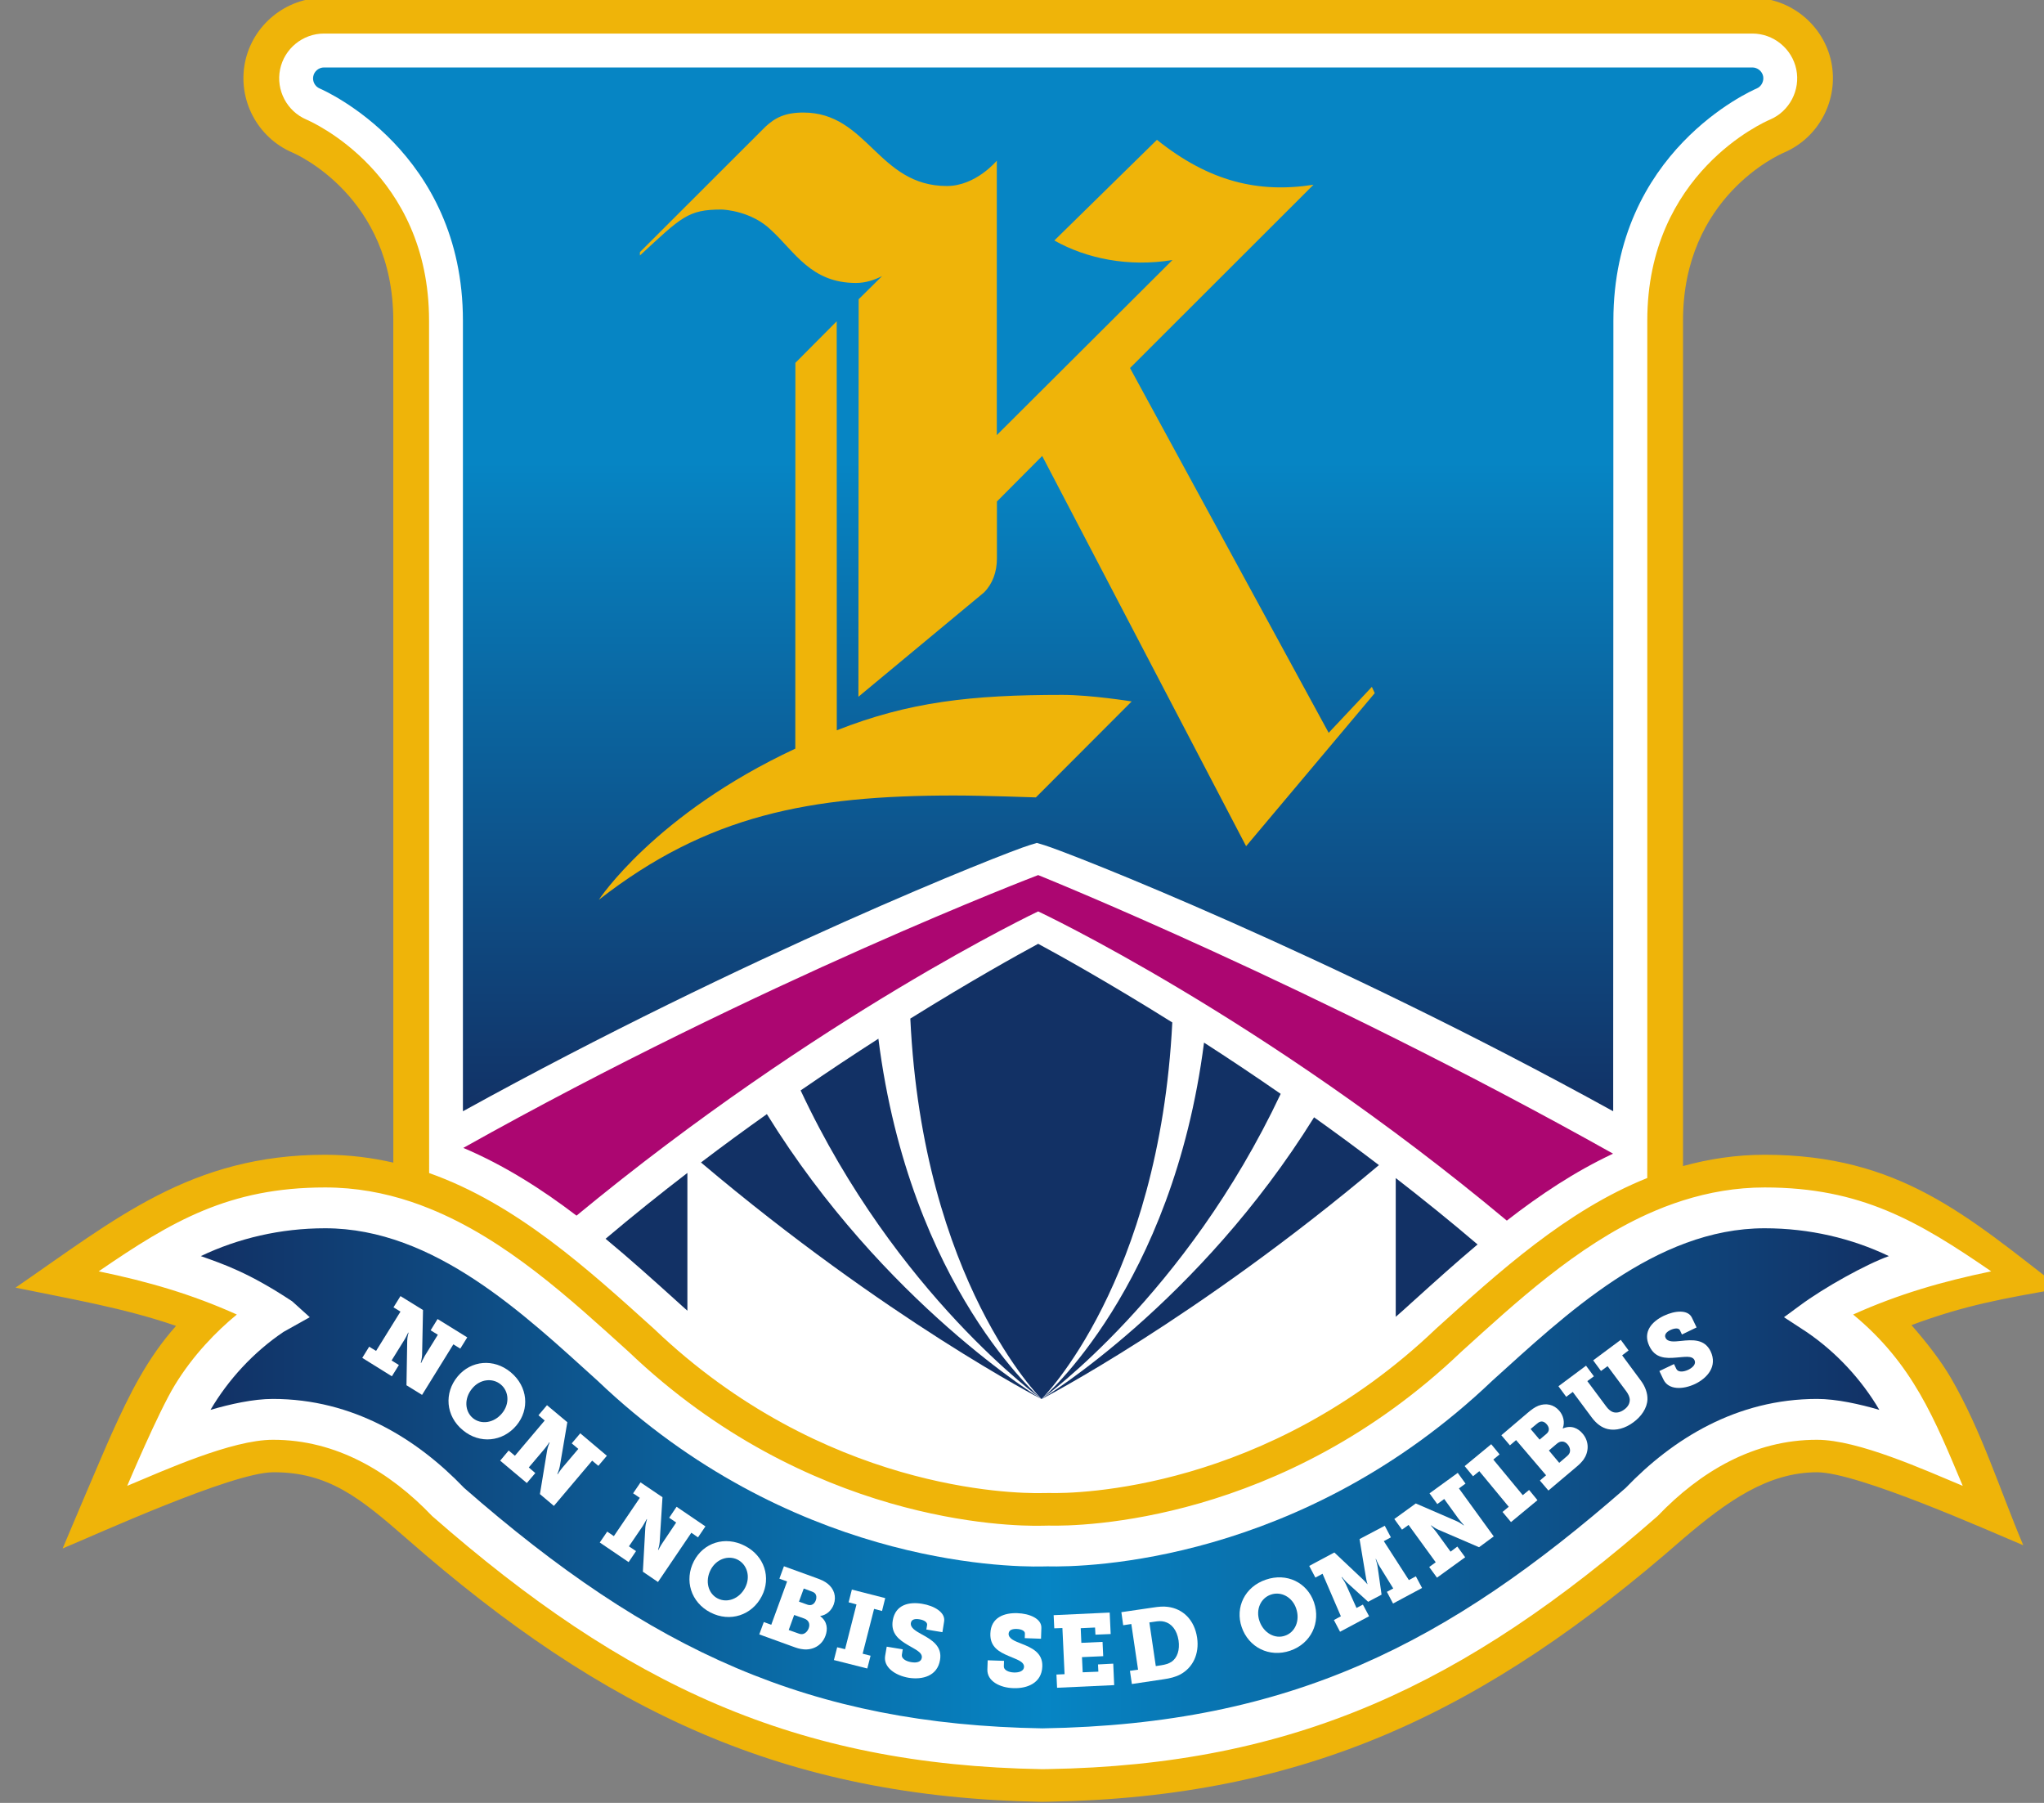 <?xml version="1.0" encoding="UTF-8" standalone="no"?>
<svg
   xmlns:dc="http://purl.org/dc/elements/1.1/"
   xmlns:cc="http://creativecommons.org/ns#"
   xmlns:rdf="http://www.w3.org/1999/02/22-rdf-syntax-ns#"
   xmlns:svg="http://www.w3.org/2000/svg"
   xmlns="http://www.w3.org/2000/svg"
   xmlns:sodipodi="http://sodipodi.sourceforge.net/DTD/sodipodi-0.dtd"
   xmlns:inkscape="http://www.inkscape.org/namespaces/inkscape"
   width="18.28mm"
   height="16.122mm"
   viewBox="0 0 18.28 16.122"
   version="1.1"
   id="svg52138"
   inkscape:version="1.0.1 (3bc2e813f5, 2020-09-07)"
   sodipodi:docname="kilvington-grammar-school.svg">
  <rect x="0" y="0" width="18.28" height="16.122" fill="#808080" stroke="none"/>
  <defs
     id="defs52132">
    <clipPath
       id="clipPath59448"
       clipPathUnits="userSpaceOnUse">
      <path
         inkscape:connector-curvature="0"
         id="path59446"
         d="M 605.535,17.008 H 695 v 70.387 h -89.465 z" />
    </clipPath>
    <clipPath
       id="clipPath59542"
       clipPathUnits="userSpaceOnUse">
      <path
         inkscape:connector-curvature="0"
         id="path59540"
         d="M 668.711,59.189 V 85.631 H 631.927 V 59.189 Z" />
    </clipPath>
    <linearGradient
       id="linearGradient59550"
       spreadMethod="pad"
       gradientTransform="matrix(0,26.442,-26.442,0,650.294,59.195)"
       gradientUnits="userSpaceOnUse"
       y2="0"
       x2="1"
       y1="0"
       x1="0">
      <stop
         id="stop59544"
         offset="0"
         style="stop-opacity:1;stop-color:#123165" />
      <stop
         id="stop59546"
         offset="0.621"
         style="stop-opacity:1;stop-color:#0685c4" />
      <stop
         id="stop59548"
         offset="1"
         style="stop-opacity:1;stop-color:#0685c4" />
    </linearGradient>
    <clipPath
       id="clipPath59560"
       clipPathUnits="userSpaceOnUse">
      <path
         inkscape:connector-curvature="0"
         id="path59558"
         d="M 605.535,17.008 H 695 v 70.387 h -89.465 z" />
    </clipPath>
    <clipPath
       id="clipPath59586"
       clipPathUnits="userSpaceOnUse">
      <path
         inkscape:connector-curvature="0"
         id="path59584"
         d="m 629.105,43.558 h 42.768 v 12.667 h -42.768 z" />
    </clipPath>
    <linearGradient
       id="linearGradient59594"
       spreadMethod="pad"
       gradientTransform="matrix(42.768,0,0,42.768,629.131,49.935)"
       gradientUnits="userSpaceOnUse"
       y2="0"
       x2="1"
       y1="0"
       x1="0">
      <stop
         id="stop59588"
         offset="0"
         style="stop-opacity:1;stop-color:#123165" />
      <stop
         id="stop59590"
         offset="0.5"
         style="stop-opacity:1;stop-color:#0685c4" />
      <stop
         id="stop59592"
         offset="1"
         style="stop-opacity:1;stop-color:#123165" />
    </linearGradient>
    <clipPath
       id="clipPath59604"
       clipPathUnits="userSpaceOnUse">
      <path
         inkscape:connector-curvature="0"
         id="path59602"
         d="M 605.535,17.008 H 695 v 70.387 h -89.465 z" />
    </clipPath>
  </defs>
  <sodipodi:namedview
     id="base"
     pagecolor="#ffffff"
     bordercolor="#666666"
     borderopacity="1.0"
     inkscape:pageopacity="0.0"
     inkscape:pageshadow="2"
     inkscape:zoom="7.9195959"
     inkscape:cx="-12.737899"
     inkscape:cy="29.954467"
     inkscape:document-units="mm"
     inkscape:current-layer="g59600"
     showgrid="false"
     inkscape:pagecheckerboard="true"
     fit-margin-top="0"
     fit-margin-left="0"
     fit-margin-right="0"
     fit-margin-bottom="0"
     inkscape:window-width="1920"
     inkscape:window-height="1000"
     inkscape:window-x="1920"
     inkscape:window-y="0"
     inkscape:window-maximized="1"
     inkscape:document-rotation="0" />
  <g
     inkscape:label="Layer 1"
     inkscape:groupmode="layer"
     id="layer1"
     transform="translate(-215.454,-354.913)">
    <g
       id="g60223">
      <g
         transform="matrix(0.353,0,0,-0.353,-4.824,385.744)"
         id="g59442">
        <g
           clip-path="url(#clipPath59448)"
           id="g59444">
          <g
             transform="translate(650.414,42.163)"
             id="g59490">
            <path
               inkscape:connector-curvature="0"
               id="path59492"
               style="fill:#ffffff;fill-opacity:1;fill-rule:nonzero;stroke:none"
               d="m 0,0 c -6.022,0.104 -10.595,2.003 -15.785,6.55 -1.107,0.966 -2.061,1.798 -3.666,1.798 -0.854,-0.008 -2.701,-0.75 -4.476,-1.51 0.298,0.699 0.656,1.54 0.793,1.845 0.414,0.917 0.844,1.806 1.546,2.595 l 0.466,0.524 -0.662,0.229 c -0.995,0.343 -2.035,0.564 -3.052,0.769 2.126,1.489 3.831,2.656 6.678,2.656 0.541,0 1.071,-0.061 1.622,-0.188 l 0.572,-0.131 -10e-4,21.918 c 0,3.446 -2.725,4.638 -2.842,4.687 -0.683,0.294 -1.072,1.036 -0.923,1.765 0.149,0.728 0.798,1.258 1.541,1.258 h 36.188 c 0.743,0 1.393,-0.528 1.543,-1.256 0.147,-0.729 -0.238,-1.472 -0.92,-1.765 -0.113,-0.048 -2.847,-1.235 -2.847,-4.689 V 15.024 l 0.591,0.162 c 0.661,0.182 1.297,0.27 1.946,0.27 2.844,0 4.464,-1.147 6.389,-2.644 -0.966,-0.181 -1.796,-0.378 -2.834,-0.765 L 21.233,11.81 21.679,11.301 C 22.102,10.816 22.413,10.4 22.628,10.03 23.151,9.126 23.517,8.177 23.905,7.172 23.939,7.083 23.974,6.993 24.009,6.903 22.164,7.682 20.438,8.345 19.642,8.348 18.173,8.348 17.008,7.461 15.944,6.554 10.676,1.941 6.252,0.104 0.163,0.002 Z" />
          </g>
          <g
             transform="translate(638.623,56.545)"
             id="g59494">
            <path
               inkscape:connector-curvature="0"
               id="path59496"
               style="fill:#ac0671;fill-opacity:1;fill-rule:nonzero;stroke:none"
               d="m 0,0 c 6.162,5.086 11.696,7.707 11.696,7.707 0,0 5.686,-2.667 11.873,-7.833 0.834,0.648 1.723,1.242 2.692,1.696 -7.589,4.253 -14.565,7.057 -14.565,7.057 0,0 -6.974,-2.657 -14.564,-6.911 C -1.829,1.276 -0.882,0.672 0,0" />
          </g>
          <g
             transform="translate(646.271,61.027)"
             id="g59498">
            <path
               inkscape:connector-curvature="0"
               id="path59500"
               style="fill:#123165;fill-opacity:1;fill-rule:nonzero;stroke:none"
               d="M 0,0 C -0.617,-0.396 -1.28,-0.835 -1.97,-1.31 0.457,-6.495 4.126,-9.121 4.133,-9.129 4.127,-9.124 0.8,-6.314 0,0" />
          </g>
          <g
             transform="translate(643.446,59.117)"
             id="g59502">
            <path
               inkscape:connector-curvature="0"
               id="path59504"
               style="fill:#123165;fill-opacity:1;fill-rule:nonzero;stroke:none"
               d="M 0,0 C -0.546,-0.387 -1.104,-0.795 -1.67,-1.225 3.029,-5.196 6.957,-7.219 6.957,-7.219 6.953,-7.217 2.965,-4.796 0,0" />
          </g>
          <g
             transform="translate(657.309,59.036)"
             id="g59506">
            <path
               inkscape:connector-curvature="0"
               id="path59508"
               style="fill:#123165;fill-opacity:1;fill-rule:nonzero;stroke:none"
               d="m 0,0 c -2.922,-4.701 -6.828,-7.091 -6.898,-7.132 0.049,0.034 3.649,2.63 6.052,7.726 C -1.524,1.064 -2.178,1.5 -2.788,1.892 -3.587,-4.32 -6.864,-7.104 -6.9,-7.134 l -10e-4,-10e-4 -0.002,-0.002 c 0.031,0.016 3.901,2.015 8.546,5.926 C 1.087,-0.787 0.539,-0.384 0,0" />
          </g>
          <g
             transform="translate(659.378,57.497)"
             id="g59510">
            <path
               inkscape:connector-curvature="0"
               id="path59512"
               style="fill:#123165;fill-opacity:1;fill-rule:nonzero;stroke:none"
               d="m 0,0 v -3.515 c 0.131,0.116 0.262,0.228 0.393,0.351 l 0.1,0.09 c 0.509,0.46 1.034,0.933 1.58,1.392 C 1.383,-1.093 0.689,-0.534 0,0" />
          </g>
          <g
             transform="translate(641.432,57.627)"
             id="g59514">
            <path
               inkscape:connector-curvature="0"
               id="path59516"
               style="fill:#123165;fill-opacity:1;fill-rule:nonzero;stroke:none"
               d="m 0,0 c -0.687,-0.528 -1.382,-1.084 -2.073,-1.668 0.608,-0.503 1.188,-1.025 1.75,-1.532 L -0.24,-3.275 C -0.16,-3.351 -0.08,-3.417 0,-3.49 Z" />
          </g>
          <g
             transform="translate(650.404,51.898)"
             id="g59518">
            <path
               inkscape:connector-curvature="0"
               id="path59520"
               style="fill:#123165;fill-opacity:1;fill-rule:nonzero;stroke:none"
               d="M 0,0 0.001,0.001 C 0.015,0.015 2.982,2.962 3.313,9.541 1.69,10.557 0.449,11.246 -0.085,11.533 -0.6,11.255 -1.78,10.6 -3.324,9.639 -3.008,2.976 -0.005,0.006 0,0" />
          </g>
          <g
             transform="translate(650.325,51.904)"
             id="g59522">
            <path
               inkscape:connector-curvature="0"
               id="path59524"
               style="fill:#ffffff;fill-opacity:1;fill-rule:nonzero;stroke:none"
               d="M 0,0 -0.001,-0.002 H -0.003 Z" />
          </g>
        </g>
      </g>
      <g
         transform="matrix(0.353,0,0,-0.353,-4.824,385.744)"
         id="g59526">
        <g
           id="g59528">
          <g
             id="g59534">
            <g
               id="g59536">
              <g
                 clip-path="url(#clipPath59542)"
                 id="g59538">
                <path
                   inkscape:connector-curvature="0"
                   id="path59552"
                   style="fill:url(#linearGradient59550);stroke:none"
                   d="m 632.225,85.631 c -0.129,0 -0.246,-0.094 -0.271,-0.222 v 0 c -0.027,-0.126 0.042,-0.261 0.161,-0.31 v 0 c 0.148,-0.065 3.63,-1.611 3.63,-5.881 v 0 -20.029 c 7.208,3.977 13.745,6.557 14.354,6.741 v 0 l 0.186,0.057 0.19,-0.057 c 0.606,-0.184 7.206,-2.764 14.412,-6.741 v 0 l 0.005,20.029 c 0,4.281 3.486,5.818 3.632,5.881 v 0 c 0.117,0.049 0.187,0.184 0.162,0.31 v 0 c -0.026,0.128 -0.144,0.222 -0.273,0.222 v 0 z" />
              </g>
            </g>
          </g>
        </g>
      </g>
      <g
         transform="matrix(0.353,0,0,-0.353,-4.824,385.744)"
         id="g59554">
        <g
           clip-path="url(#clipPath59560)"
           id="g59556">
          <g
             transform="translate(645.217,68.84)"
             id="g59562">
            <path
               inkscape:connector-curvature="0"
               id="path59564"
               style="fill:#efb409;fill-opacity:1;fill-rule:nonzero;stroke:none"
               d="M 0,0 -0.002,10.361 -1.049,9.308 -1.051,-0.465 c -3.561,-1.66 -4.977,-3.828 -4.977,-3.828 2.751,2.145 5.337,2.641 9.005,2.641 0.726,0 2.067,-0.048 2.067,-0.048 l 2.427,2.431 c 0,0 -1.031,0.166 -1.755,0.166 C 3.401,0.897 1.831,0.721 0,0" />
          </g>
          <g
             transform="translate(657.679,68.776)"
             id="g59566">
            <path
               inkscape:connector-curvature="0"
               id="path59568"
               style="fill:#efb409;fill-opacity:1;fill-rule:nonzero;stroke:none"
               d="m 0,0 -5.033,9.241 4.648,4.643 c -1.392,-0.218 -2.643,0.078 -3.966,1.138 l -2.599,-2.55 c 0.81,-0.46 1.886,-0.678 2.992,-0.495 l -4.45,-4.435 v 6.296 0.656 c 0,0 -0.53,-0.642 -1.265,-0.642 -1.746,0 -2.005,1.861 -3.636,1.861 -0.463,0 -0.716,-0.131 -0.962,-0.36 l -3.179,-3.176 v -0.085 c 1.055,0.975 1.217,1.164 2.064,1.164 0.087,0 0.771,-0.046 1.258,-0.518 0.602,-0.551 1.011,-1.342 2.151,-1.342 0.248,0 0.472,0.077 0.662,0.174 l -0.593,-0.586 -0.006,-10.07 3.183,2.643 c 0.214,0.216 0.326,0.516 0.326,0.862 V 5.86 l 1.147,1.153 5.166,-9.885 3.259,3.877 -0.073,0.159 z" />
          </g>
        </g>
      </g>
      <g
         transform="matrix(0.353,0,0,-0.353,-4.824,385.744)"
         id="g59570">
        <g
           id="g59572">
          <g
             id="g59578">
            <g
               id="g59580">
              <g
                 clip-path="url(#clipPath59586)"
                 id="g59582">
                <path
                   inkscape:connector-curvature="0"
                   id="path59596"
                   style="fill:url(#linearGradient59594);stroke:none"
                   d="m 661.826,52.365 c -4.838,-4.614 -10.286,-4.73 -11.275,-4.705 v 0 l -0.119,-0.002 c -0.986,-0.021 -6.441,0.093 -11.278,4.707 v 0 c -1.838,1.66 -4.13,3.86 -6.899,3.86 v 0 c -1.134,0 -2.207,-0.255 -3.15,-0.705 v 0 c 0.581,-0.207 1.214,-0.417 2.315,-1.146 v 0 L 631.865,53.972 631.2,53.6 c -0.764,-0.515 -1.403,-1.214 -1.85,-1.975 v 0 c 0.494,0.144 1.083,0.277 1.578,0.277 v 0 c 2.038,0 3.659,-1.015 4.847,-2.254 v 0 c 4.731,-4.136 8.767,-5.993 14.644,-6.091 v 0 h 0.017 c 6.298,0.102 10.278,2.166 14.768,6.091 v 0 c 1.189,1.239 2.809,2.254 4.85,2.254 v 0 c 0.493,0 1.082,-0.133 1.576,-0.277 v 0 c -0.447,0.761 -1.088,1.46 -1.847,1.975 v 0 l -0.569,0.372 0.398,0.292 c 0.613,0.457 1.681,1.049 2.26,1.256 v 0 c -0.941,0.45 -2.011,0.705 -3.147,0.705 v 0 c -2.766,0 -5.059,-2.2 -6.899,-3.86" />
              </g>
            </g>
          </g>
        </g>
      </g>
      <g
         transform="matrix(0.353,0,0,-0.353,-4.824,385.744)"
         id="g59598">
        <g
           clip-path="url(#clipPath59604)"
           id="g59600">
          <g
             transform="translate(633.37,53.225)"
             id="g59606">
            <path
               inkscape:connector-curvature="0"
               id="path59608"
               style="fill:#ffffff;fill-opacity:1;fill-rule:nonzero;stroke:none"
               d="M 0,0 0.175,-0.107 0.793,0.889 0.616,0.997 0.793,1.282 1.364,0.929 1.341,-0.204 C 1.34,-0.291 1.307,-0.406 1.307,-0.406 l 0.01,-0.005 c 0,0 0.053,0.113 0.095,0.184 L 1.74,0.303 1.557,0.415 1.733,0.701 2.485,0.236 2.308,-0.049 2.133,0.06 1.34,-1.221 0.945,-0.977 0.964,0.153 c 0,0.086 0.033,0.2 0.033,0.2 L 0.989,0.359 c 0,0 -0.052,-0.112 -0.096,-0.184 L 0.568,-0.349 0.753,-0.464 0.575,-0.75 l -0.75,0.467 z" />
          </g>
          <g
             transform="translate(635.996,51.417)"
             id="g59610">
            <path
               inkscape:connector-curvature="0"
               id="path59612"
               style="fill:#ffffff;fill-opacity:1;fill-rule:nonzero;stroke:none"
               d="M 0,0 C 0.21,-0.173 0.534,-0.128 0.739,0.12 0.937,0.356 0.917,0.678 0.708,0.851 0.499,1.025 0.179,0.988 -0.016,0.75 -0.224,0.502 -0.207,0.174 0,0 M 0.961,1.16 C 1.395,0.799 1.444,0.221 1.106,-0.185 0.76,-0.601 0.175,-0.666 -0.255,-0.305 -0.688,0.053 -0.732,0.637 -0.385,1.054 -0.046,1.462 0.531,1.518 0.961,1.16" />
          </g>
          <g
             transform="translate(636.904,50.595)"
             id="g59614">
            <path
               inkscape:connector-curvature="0"
               id="path59616"
               style="fill:#ffffff;fill-opacity:1;fill-rule:nonzero;stroke:none"
               d="M 0,0 0.158,-0.133 0.913,0.76 0.755,0.893 0.971,1.148 1.486,0.717 1.296,-0.401 C 1.281,-0.485 1.234,-0.593 1.234,-0.593 l 0.007,-0.009 c 0,0 0.069,0.106 0.122,0.169 L 1.765,0.041 1.598,0.181 1.814,0.436 2.488,-0.133 2.272,-0.388 2.115,-0.257 1.146,-1.403 0.792,-1.104 0.975,0.007 C 0.989,0.094 1.037,0.201 1.037,0.201 L 1.03,0.208 c 0,0 -0.069,-0.104 -0.122,-0.167 L 0.51,-0.429 0.675,-0.571 0.46,-0.824 -0.215,-0.257 Z" />
          </g>
          <g
             transform="translate(639.401,48.541)"
             id="g59618">
            <path
               inkscape:connector-curvature="0"
               id="path59620"
               style="fill:#ffffff;fill-opacity:1;fill-rule:nonzero;stroke:none"
               d="M 0,0 0.168,-0.115 0.826,0.855 0.656,0.97 0.844,1.247 1.4,0.871 1.329,-0.263 C 1.324,-0.347 1.288,-0.459 1.288,-0.459 l 0.008,-0.007 c 0,0 0.057,0.111 0.104,0.179 L 1.747,0.23 1.57,0.351 1.757,0.629 2.488,0.132 2.3,-0.146 2.131,-0.029 1.286,-1.277 0.903,-1.016 0.966,0.114 C 0.973,0.198 1.008,0.313 1.008,0.313 L 1,0.317 C 1,0.317 0.942,0.208 0.899,0.139 L 0.55,-0.373 0.73,-0.494 0.542,-0.773 -0.189,-0.276 Z" />
          </g>
          <g
             transform="translate(642.2,46.847)"
             id="g59622">
            <path
               inkscape:connector-curvature="0"
               id="path59624"
               style="fill:#ffffff;fill-opacity:1;fill-rule:nonzero;stroke:none"
               d="M 0,0 C 0.24,-0.122 0.547,-0.012 0.696,0.276 0.837,0.551 0.746,0.858 0.505,0.983 0.266,1.103 -0.038,0.999 -0.179,0.725 -0.326,0.439 -0.242,0.123 0,0 m 0.687,1.334 c 0.5,-0.256 0.671,-0.807 0.43,-1.275 -0.247,-0.482 -0.801,-0.67 -1.3,-0.414 -0.5,0.258 -0.667,0.818 -0.421,1.298 0.242,0.47 0.791,0.65 1.291,0.391" />
          </g>
          <g
             transform="translate(644.473,46.69)"
             id="g59626">
            <path
               inkscape:connector-curvature="0"
               id="path59628"
               style="fill:#ffffff;fill-opacity:1;fill-rule:nonzero;stroke:none"
               d="M 0,0 C 0.107,-0.037 0.18,0.021 0.214,0.114 0.235,0.171 0.233,0.245 0.187,0.291 0.16,0.314 0.131,0.328 0.086,0.343 L -0.093,0.409 -0.214,0.077 Z m -0.224,-0.731 c 0.03,-0.013 0.06,-0.017 0.085,-0.016 0.079,0.005 0.144,0.073 0.172,0.152 0.037,0.102 0.006,0.201 -0.117,0.245 l -0.252,0.089 -0.138,-0.381 z M -1.105,-0.44 -0.916,-0.509 -0.515,0.588 -0.71,0.659 -0.595,0.973 0.21,0.681 C 0.347,0.633 0.429,0.596 0.514,0.53 0.673,0.402 0.739,0.21 0.668,0.008 0.614,-0.142 0.489,-0.263 0.328,-0.286 L 0.326,-0.293 c 0.182,-0.136 0.192,-0.33 0.132,-0.493 -0.095,-0.264 -0.339,-0.369 -0.56,-0.345 -0.1,0.01 -0.171,0.034 -0.266,0.069 l -0.852,0.309 z" />
          </g>
          <g
             transform="translate(645.227,45.611)"
             id="g59630">
            <path
               inkscape:connector-curvature="0"
               id="path59632"
               style="fill:#ffffff;fill-opacity:1;fill-rule:nonzero;stroke:none"
               d="M 0,0 0.2,-0.049 0.489,1.085 0.29,1.139 0.372,1.461 1.217,1.245 1.136,0.919 0.935,0.972 0.645,-0.163 0.846,-0.214 0.763,-0.538 -0.083,-0.324 Z" />
          </g>
          <g
             transform="translate(646.888,45.559)"
             id="g59634">
            <path
               inkscape:connector-curvature="0"
               id="path59636"
               style="fill:#ffffff;fill-opacity:1;fill-rule:nonzero;stroke:none"
               d="m 0,0 -0.022,-0.138 c -0.015,-0.092 0.096,-0.165 0.236,-0.187 0.142,-0.026 0.252,0.009 0.268,0.107 0.026,0.139 -0.168,0.216 -0.347,0.324 -0.23,0.134 -0.443,0.294 -0.388,0.627 0.068,0.404 0.42,0.474 0.74,0.421 0.312,-0.05 0.6,-0.219 0.561,-0.45 L 1.005,0.434 0.598,0.501 0.617,0.614 C 0.629,0.687 0.539,0.742 0.424,0.76 0.319,0.778 0.223,0.764 0.206,0.669 0.187,0.544 0.328,0.465 0.482,0.379 0.745,0.237 1.003,0.075 0.945,-0.268 0.878,-0.681 0.495,-0.776 0.149,-0.721 c -0.337,0.058 -0.643,0.264 -0.595,0.555 l 0.04,0.233 z" />
          </g>
          <g
             transform="translate(649.454,45.267)"
             id="g59638">
            <path
               inkscape:connector-curvature="0"
               id="path59640"
               style="fill:#ffffff;fill-opacity:1;fill-rule:nonzero;stroke:none"
               d="M 0,0 -0.005,-0.136 C -0.01,-0.231 0.109,-0.29 0.254,-0.295 0.398,-0.299 0.503,-0.251 0.507,-0.153 0.51,-0.012 0.308,0.038 0.118,0.123 -0.129,0.227 -0.359,0.354 -0.346,0.693 -0.332,1.102 0.006,1.218 0.334,1.208 0.646,1.199 0.955,1.068 0.946,0.834 L 0.937,0.56 0.525,0.575 0.529,0.692 C 0.532,0.761 0.436,0.804 0.32,0.808 0.215,0.811 0.122,0.785 0.116,0.687 0.114,0.564 0.263,0.504 0.429,0.439 0.706,0.332 0.982,0.206 0.97,-0.141 0.957,-0.561 0.589,-0.704 0.24,-0.692 c -0.342,0.01 -0.669,0.175 -0.662,0.471 l 0.008,0.235 z" />
          </g>
          <g
             transform="translate(650.782,44.92)"
             id="g59642">
            <path
               inkscape:connector-curvature="0"
               id="path59644"
               style="fill:#ffffff;fill-opacity:1;fill-rule:nonzero;stroke:none"
               d="M 0,0 0.206,0.009 0.151,1.178 -0.055,1.171 -0.071,1.504 1.349,1.57 1.374,1.026 0.988,1.01 0.978,1.191 0.615,1.174 0.631,0.803 1.168,0.827 1.185,0.465 0.647,0.441 0.665,0.057 1.062,0.073 1.053,0.256 1.439,0.276 1.463,-0.268 0.016,-0.335 Z" />
          </g>
          <g
             transform="translate(653.432,45.154)"
             id="g59646">
            <path
               inkscape:connector-curvature="0"
               id="path59648"
               style="fill:#ffffff;fill-opacity:1;fill-rule:nonzero;stroke:none"
               d="M 0,0 C 0.111,0.017 0.195,0.042 0.269,0.091 0.413,0.193 0.478,0.387 0.444,0.629 0.402,0.898 0.265,1.057 0.087,1.104 0.003,1.126 -0.072,1.12 -0.164,1.105 L -0.296,1.086 -0.133,-0.02 Z m -0.788,-0.14 0.206,0.029 -0.171,1.157 -0.206,-0.031 -0.046,0.331 0.801,0.117 C -0.066,1.484 0.055,1.497 0.174,1.48 0.552,1.432 0.846,1.155 0.914,0.699 0.974,0.285 0.805,-0.058 0.491,-0.23 0.364,-0.297 0.229,-0.33 0.064,-0.354 l -0.803,-0.12 z" />
          </g>
          <g
             transform="translate(656.573,45.904)"
             id="g59650">
            <path
               inkscape:connector-curvature="0"
               id="path59652"
               style="fill:#ffffff;fill-opacity:1;fill-rule:nonzero;stroke:none"
               d="M 0,0 C 0.257,0.086 0.387,0.385 0.282,0.69 0.183,0.983 -0.103,1.129 -0.357,1.041 -0.615,0.955 -0.747,0.664 -0.648,0.373 -0.543,0.066 -0.253,-0.09 0,0 M -0.487,1.419 C 0.045,1.603 0.562,1.345 0.734,0.846 0.909,0.333 0.661,-0.198 0.131,-0.38 -0.4,-0.561 -0.923,-0.294 -1.098,0.218 c -0.171,0.5 0.08,1.021 0.611,1.201" />
          </g>
          <g
             transform="translate(657.811,46.301)"
             id="g59654">
            <path
               inkscape:connector-curvature="0"
               id="path59656"
               style="fill:#ffffff;fill-opacity:1;fill-rule:nonzero;stroke:none"
               d="m 0,0 0.177,0.095 -0.464,1.077 -0.182,-0.097 -0.156,0.296 0.637,0.34 0.7,-0.66 C 0.799,0.97 0.847,0.908 0.847,0.908 l 0.004,0.003 c 0,0 -0.025,0.073 -0.043,0.192 L 0.65,2.051 1.289,2.388 1.444,2.094 1.265,1.998 1.9,1.012 2.077,1.107 2.234,0.812 1.499,0.418 1.343,0.714 1.504,0.8 1.155,1.364 C 1.114,1.428 1.066,1.548 1.066,1.548 L 1.058,1.545 c 0,0 0.039,-0.116 0.05,-0.197 L 1.208,0.643 0.868,0.462 0.34,0.941 C 0.279,0.995 0.205,1.09 0.205,1.09 L 0.196,1.083 c 0,0 0.073,-0.105 0.107,-0.175 L 0.573,0.306 0.735,0.391 0.892,0.096 0.156,-0.297 Z" />
          </g>
          <g
             transform="translate(660.226,47.644)"
             id="g59658">
            <path
               inkscape:connector-curvature="0"
               id="path59660"
               style="fill:#ffffff;fill-opacity:1;fill-rule:nonzero;stroke:none"
               d="M 0,0 0.165,0.12 -0.523,1.066 -0.689,0.946 -0.884,1.216 -0.34,1.61 0.699,1.16 C 0.779,1.128 0.872,1.054 0.872,1.054 l 0.006,0.007 c 0,0 -0.082,0.09 -0.132,0.156 L 0.38,1.723 0.205,1.594 0.008,1.866 0.723,2.385 0.92,2.113 0.753,1.991 1.635,0.775 1.263,0.501 0.224,0.948 C 0.144,0.982 0.051,1.054 0.051,1.054 L 0.043,1.049 c 0,0 0.085,-0.093 0.134,-0.159 L 0.541,0.389 0.713,0.518 0.911,0.247 0.197,-0.27 Z" />
          </g>
          <g
             transform="translate(662.083,49.039)"
             id="g59662">
            <path
               inkscape:connector-curvature="0"
               id="path59664"
               style="fill:#ffffff;fill-opacity:1;fill-rule:nonzero;stroke:none"
               d="M 0,0 0.158,0.131 -0.588,1.033 -0.747,0.904 -0.959,1.161 -0.286,1.716 -0.074,1.458 -0.233,1.327 0.513,0.425 0.674,0.557 0.886,0.298 0.215,-0.257 Z" />
          </g>
          <g
             transform="translate(663.723,50.457)"
             id="g59666">
            <path
               inkscape:connector-curvature="0"
               id="path59668"
               style="fill:#ffffff;fill-opacity:1;fill-rule:nonzero;stroke:none"
               d="M 0,0 C 0.026,0.023 0.044,0.044 0.055,0.068 0.09,0.138 0.066,0.226 0.01,0.292 -0.06,0.375 -0.161,0.397 -0.261,0.312 L -0.465,0.139 -0.203,-0.174 Z M -0.526,0.561 C -0.44,0.634 -0.455,0.726 -0.517,0.8 -0.559,0.851 -0.623,0.888 -0.686,0.867 -0.72,0.855 -0.744,0.838 -0.781,0.806 L -0.928,0.683 -0.7,0.414 Z m -0.167,-1.184 0.157,0.134 -0.76,0.891 -0.156,-0.133 -0.217,0.256 0.654,0.557 c 0.111,0.094 0.183,0.149 0.285,0.191 0.191,0.073 0.39,0.033 0.527,-0.126 0.106,-0.122 0.148,-0.292 0.09,-0.444 L -0.108,0.697 C 0.101,0.789 0.277,0.701 0.389,0.567 0.57,0.355 0.542,0.09 0.413,-0.092 0.351,-0.174 0.294,-0.226 0.217,-0.29 l -0.694,-0.586 z" />
          </g>
          <g
             transform="translate(663.863,52.079)"
             id="g59670">
            <path
               inkscape:connector-curvature="0"
               id="path59672"
               style="fill:#ffffff;fill-opacity:1;fill-rule:nonzero;stroke:none"
               d="M 0,0 -0.166,-0.123 -0.363,0.144 0.336,0.665 0.535,0.396 0.369,0.274 0.849,-0.37 c 0.047,-0.065 0.105,-0.113 0.156,-0.135 0.089,-0.037 0.198,-0.016 0.299,0.059 0.097,0.071 0.145,0.157 0.14,0.263 C 1.437,-0.122 1.409,-0.058 1.36,0.01 L 0.882,0.653 0.715,0.531 0.517,0.8 1.216,1.32 1.414,1.051 1.251,0.927 1.727,0.284 C 1.837,0.138 1.898,-0.038 1.892,-0.19 1.883,-0.414 1.734,-0.623 1.54,-0.766 1.329,-0.925 1.092,-0.987 0.892,-0.942 0.73,-0.906 0.595,-0.8 0.479,-0.644 Z" />
          </g>
          <g
             transform="translate(666.428,52.785)"
             id="g59674">
            <path
               inkscape:connector-curvature="0"
               id="path59676"
               style="fill:#ffffff;fill-opacity:1;fill-rule:nonzero;stroke:none"
               d="M 0,0 0.059,-0.123 C 0.1,-0.208 0.231,-0.206 0.363,-0.144 0.491,-0.08 0.561,0.008 0.52,0.097 0.461,0.225 0.258,0.177 0.051,0.164 -0.217,0.14 -0.48,0.149 -0.624,0.454 -0.801,0.82 -0.555,1.08 -0.26,1.222 0.022,1.357 0.355,1.386 0.454,1.174 L 0.572,0.928 0.201,0.749 0.151,0.854 C 0.122,0.92 0.016,0.912 -0.09,0.863 -0.182,0.819 -0.255,0.749 -0.214,0.664 -0.158,0.551 0.002,0.568 0.178,0.586 0.473,0.619 0.775,0.636 0.927,0.324 1.106,-0.055 0.848,-0.352 0.534,-0.504 0.225,-0.65 -0.141,-0.659 -0.268,-0.391 l -0.103,0.214 z" />
          </g>
          <g
             transform="translate(670.054,50.867)"
             id="g59678">
            <path
               inkscape:connector-curvature="0"
               id="path59680"
               style="fill:#efb409;fill-opacity:1;fill-rule:nonzero;stroke:none"
               d="m 0,0 c -1.607,0.004 -2.968,-0.812 -4.041,-1.932 -4.888,-4.283 -9.204,-6.306 -15.444,-6.41 l -0.154,-0.002 c -6.236,0.106 -10.561,2.129 -15.45,6.412 -1.069,1.12 -2.43,1.936 -4.036,1.932 -1.043,-0.001 -2.743,-0.772 -3.689,-1.167 0,0 0.788,1.869 1.204,2.549 0.465,0.764 1.061,1.371 1.573,1.791 -1.145,0.516 -2.26,0.838 -3.5,1.094 1.85,1.27 3.301,2.125 5.739,2.125 0.771,0 1.498,-0.135 2.185,-0.365 0.151,-0.05 0.3,-0.107 0.448,-0.166 1.946,-0.782 3.58,-2.298 5.057,-3.633 4.536,-4.33 9.631,-4.424 10.465,-4.405 l 0.172,0.003 c 0.829,-0.022 5.919,0.072 10.454,4.402 1.388,1.257 2.916,2.671 4.712,3.486 0.144,0.065 0.289,0.126 0.437,0.184 0.007,0.003 0.015,0.005 0.022,0.008 0.148,0.057 0.296,0.109 0.448,0.157 0.653,0.206 1.34,0.329 2.069,0.329 2.439,0 3.89,-0.855 5.739,-2.125 C 3.172,4.011 2.057,3.689 0.912,3.173 2.425,1.924 2.974,0.532 3.689,-1.167 2.738,-0.772 1.044,-0.001 0,0 m -35.167,28.351 c 0,3.733 -2.982,5.039 -3.107,5.093 -0.495,0.211 -0.775,0.747 -0.667,1.272 0.108,0.526 0.576,0.907 1.112,0.907 h 36.188 c 0.536,0 1.004,-0.381 1.113,-0.907 C -0.42,34.191 -0.699,33.655 -1.192,33.444 -1.32,33.39 -4.303,32.092 -4.303,28.351 V 7.04 L -4.304,6.631 C -6.359,5.807 -8.065,4.249 -9.657,2.812 c -4.291,-4.099 -9.11,-4.181 -9.803,-4.16 l -0.197,-0.002 c -0.707,-0.013 -5.524,0.063 -9.812,4.162 -1.679,1.516 -3.486,3.163 -5.696,3.945 z M 2.39,2.905 C 3.756,3.414 4.727,3.58 6.174,3.834 3.796,5.675 2.079,7.22 -1.329,7.22 -2.058,7.22 -2.744,7.113 -3.398,6.934 V 7.04 28.351 c 0,3.138 2.453,4.213 2.564,4.259 0.885,0.381 1.386,1.342 1.193,2.292 -0.196,0.942 -1.037,1.627 -2,1.627 h -36.188 c -0.964,0 -1.806,-0.686 -2,-1.632 -0.193,-0.945 0.31,-1.907 1.199,-2.288 0.106,-0.045 2.557,-1.127 2.557,-4.258 l 10e-4,-21.33 c -0.55,0.126 -1.123,0.199 -1.726,0.199 -3.407,0 -5.324,-1.636 -7.846,-3.366 1.363,-0.281 2.756,-0.515 4.067,-0.969 -0.734,-0.825 -1.181,-1.735 -1.623,-2.714 -0.254,-0.562 -1.25,-2.924 -1.25,-2.924 0.87,0.361 4.286,1.92 5.325,1.93 1.41,0.011 2.221,-0.661 3.392,-1.682 5.005,-4.386 9.575,-6.554 16.092,-6.666 l 0.17,0.003 c 6.52,0.109 11.071,2.277 16.078,6.663 C -2.284,-1.56 -1.252,-0.823 0,-0.823 1.036,-0.826 4.352,-2.307 5.222,-2.672 4.623,-1.253 4.172,0.213 3.392,1.562 3.126,2.018 2.763,2.478 2.39,2.905" />
          </g>
        </g>
      </g>
    </g>
  </g>
</svg>
